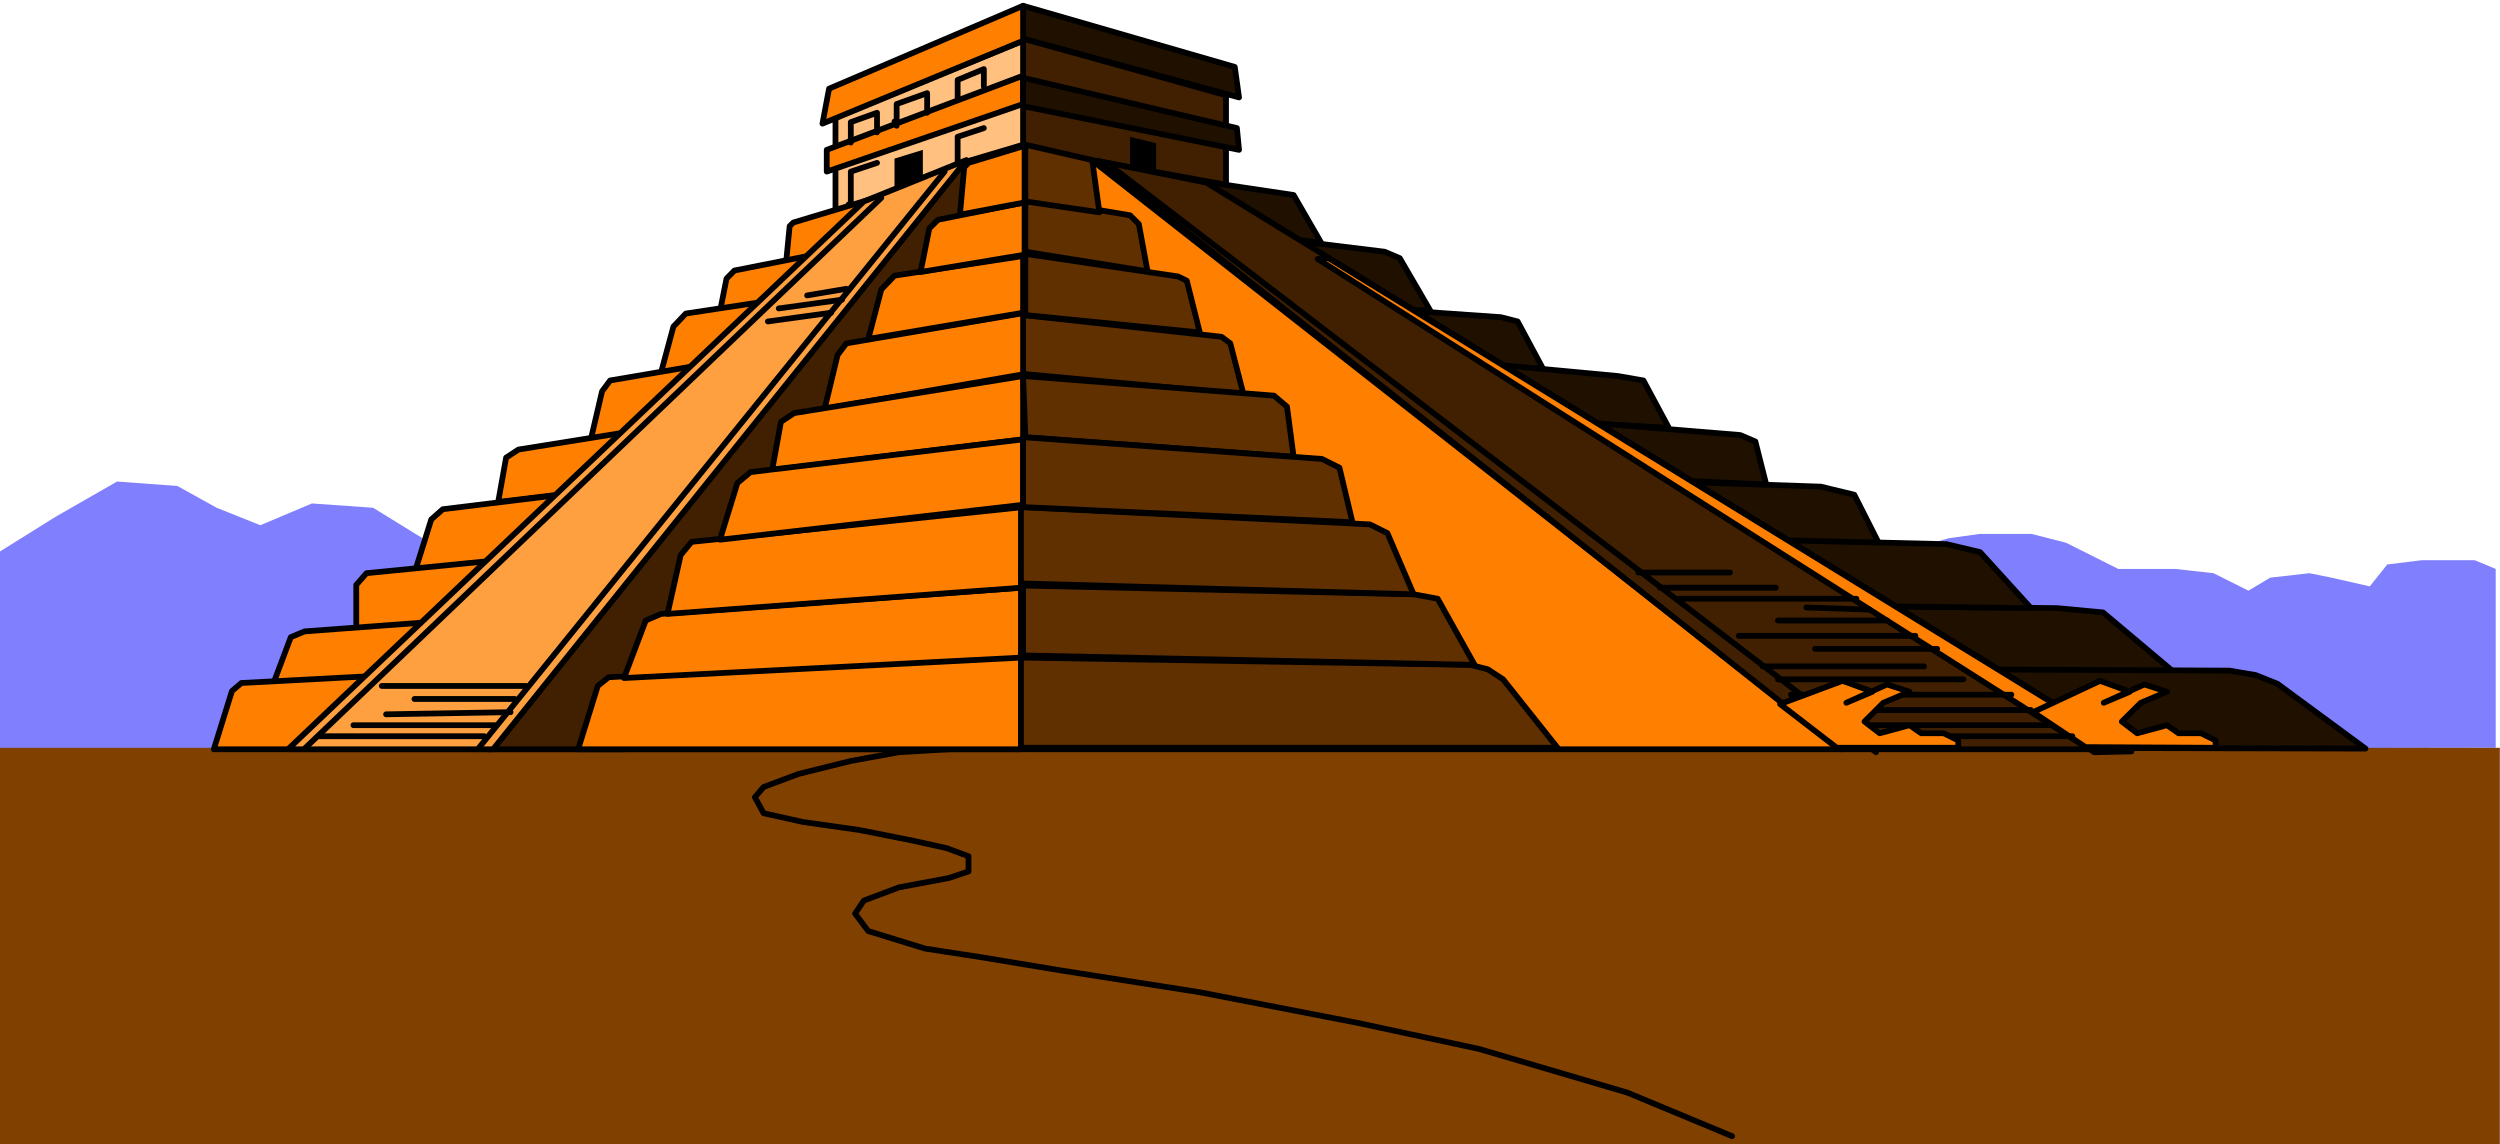 <?xml version="1.0" encoding="UTF-8" standalone="no"?>
<svg
   xmlns:ooo="http://xml.openoffice.org/svg/export"
   xmlns:dc="http://purl.org/dc/elements/1.1/"
   xmlns:cc="http://creativecommons.org/ns#"
   xmlns:rdf="http://www.w3.org/1999/02/22-rdf-syntax-ns#"
   xmlns:svg="http://www.w3.org/2000/svg"
   xmlns="http://www.w3.org/2000/svg"
   xmlns:sodipodi="http://sodipodi.sourceforge.net/DTD/sodipodi-0.dtd"
   xmlns:inkscape="http://www.inkscape.org/namespaces/inkscape"
   version="1.2"
   width="151.65mm"
   height="69.41mm"
   viewBox="0 0 15164.999 6941"
   preserveAspectRatio="xMidYMid"
   xml:space="preserve"
   id="svg328"
   sodipodi:docname="mayantem.svg"
   style="fill-rule:evenodd;stroke-width:28.222;stroke-linejoin:round"
   inkscape:version="0.92.5 (2060ec1f9f, 2020-04-08)"><sodipodi:namedview
   pagecolor="#ffffff"
   bordercolor="#666666"
   borderopacity="1"
   objecttolerance="10"
   gridtolerance="10"
   guidetolerance="10"
   inkscape:pageopacity="0"
   inkscape:pageshadow="2"
   inkscape:window-width="664"
   inkscape:window-height="487"
   id="namedview330"
   showgrid="false"
   inkscape:zoom="0.2102413"
   inkscape:cx="286.60158"
   inkscape:cy="131.1496"
   inkscape:window-x="0"
   inkscape:window-y="0"
   inkscape:window-maximized="0"
   inkscape:current-layer="svg328" />
 <defs
   class="ClipPathGroup"
   id="defs8">
  <clipPath
   id="presentation_clip_path"
   clipPathUnits="userSpaceOnUse">
   <rect
   x="0"
   y="0"
   width="21000"
   height="29700"
   id="rect2" />
  </clipPath>
  <clipPath
   id="presentation_clip_path_shrink"
   clipPathUnits="userSpaceOnUse">
   <rect
   x="21"
   y="29"
   width="20958"
   height="29641"
   id="rect5" />
  </clipPath>
 </defs>
 <defs
   class="TextShapeIndex"
   id="defs12">
  <g
   ooo:slide="id1"
   ooo:id-list="id3"
   id="g10" />
 </defs>
 <defs
   class="EmbeddedBulletChars"
   id="defs44">
  <g
   id="bullet-char-template-57356"
   transform="matrix(4.8828125e-4,0,0,-4.8828125e-4,0,0)">
   <path
   d="M 580,1141 1163,571 580,0 -4,571 Z"
   id="path14"
   inkscape:connector-curvature="0" />
  </g>
  <g
   id="bullet-char-template-57354"
   transform="matrix(4.8828125e-4,0,0,-4.8828125e-4,0,0)">
   <path
   d="M 8,1128 H 1137 V 0 H 8 Z"
   id="path17"
   inkscape:connector-curvature="0" />
  </g>
  <g
   id="bullet-char-template-10146"
   transform="matrix(4.8828125e-4,0,0,-4.8828125e-4,0,0)">
   <path
   d="M 174,0 602,739 174,1481 1456,739 Z M 1358,739 309,1346 659,739 Z"
   id="path20"
   inkscape:connector-curvature="0" />
  </g>
  <g
   id="bullet-char-template-10132"
   transform="matrix(4.8828125e-4,0,0,-4.8828125e-4,0,0)">
   <path
   d="M 2015,739 1276,0 H 717 l 543,543 H 174 v 393 h 1086 l -543,545 h 557 z"
   id="path23"
   inkscape:connector-curvature="0" />
  </g>
  <g
   id="bullet-char-template-10007"
   transform="matrix(4.8828125e-4,0,0,-4.8828125e-4,0,0)">
   <path
   d="m 0,-2 c -7,16 -16,29 -25,39 l 381,530 c -94,256 -141,385 -141,387 0,25 13,38 40,38 9,0 21,-2 34,-5 21,4 42,12 65,25 l 27,-13 111,-251 280,301 64,-25 24,25 c 21,-10 41,-24 62,-43 C 886,937 835,863 770,784 769,783 710,716 594,584 L 774,223 c 0,-27 -21,-55 -63,-84 l 16,-20 C 717,90 699,76 672,76 641,76 570,178 457,381 L 164,-76 c -22,-34 -53,-51 -92,-51 -42,0 -63,17 -64,51 -7,9 -10,24 -10,44 0,9 1,19 2,30 z"
   id="path26"
   inkscape:connector-curvature="0" />
  </g>
  <g
   id="bullet-char-template-10004"
   transform="matrix(4.8828125e-4,0,0,-4.8828125e-4,0,0)">
   <path
   d="M 285,-33 C 182,-33 111,30 74,156 52,228 41,333 41,471 c 0,78 14,145 41,201 34,71 87,106 158,106 53,0 88,-31 106,-94 l 23,-176 c 8,-64 28,-97 59,-98 l 735,706 c 11,11 33,17 66,17 42,0 63,-15 63,-46 V 965 c 0,-36 -10,-64 -30,-84 L 442,47 C 390,-6 338,-33 285,-33 Z"
   id="path29"
   inkscape:connector-curvature="0" />
  </g>
  <g
   id="bullet-char-template-9679"
   transform="matrix(4.8828125e-4,0,0,-4.8828125e-4,0,0)">
   <path
   d="M 813,0 C 632,0 489,54 383,161 276,268 223,411 223,592 c 0,181 53,324 160,431 106,107 249,161 430,161 179,0 323,-54 432,-161 108,-107 162,-251 162,-431 0,-180 -54,-324 -162,-431 C 1136,54 992,0 813,0 Z"
   id="path32"
   inkscape:connector-curvature="0" />
  </g>
  <g
   id="bullet-char-template-8226"
   transform="matrix(4.8828125e-4,0,0,-4.8828125e-4,0,0)">
   <path
   d="m 346,457 c -73,0 -137,26 -191,78 -54,51 -81,114 -81,188 0,73 27,136 81,188 54,52 118,78 191,78 73,0 134,-26 185,-79 51,-51 77,-114 77,-187 0,-75 -25,-137 -76,-188 -50,-52 -112,-78 -186,-78 z"
   id="path35"
   inkscape:connector-curvature="0" />
  </g>
  <g
   id="bullet-char-template-8211"
   transform="matrix(4.8828125e-4,0,0,-4.8828125e-4,0,0)">
   <path
   d="M -4,459 H 1135 V 606 H -4 Z"
   id="path38"
   inkscape:connector-curvature="0" />
  </g>
  <g
   id="bullet-char-template-61548"
   transform="matrix(4.8828125e-4,0,0,-4.8828125e-4,0,0)">
   <path
   d="m 173,740 c 0,163 58,303 173,419 116,115 255,173 419,173 163,0 302,-58 418,-173 116,-116 174,-256 174,-419 0,-163 -58,-303 -174,-418 C 1067,206 928,148 765,148 601,148 462,206 346,322 231,437 173,577 173,740 Z"
   id="path41"
   inkscape:connector-curvature="0" />
  </g>
 </defs>
 <g
   id="g49"
   transform="translate(-2917,-11379)">
  <g
   id="id2"
   class="Master_Slide">
   <g
   id="bg-id2"
   class="Background" />
   <g
   id="bo-id2"
   class="BackgroundObjects" />
  </g>
 </g>
 <g
   class="SlideGroup"
   id="g326"
   transform="translate(-2917,-11379)">
  <g
   id="g324">
   <g
   id="container-id1">
    <g
   id="id1"
   class="Slide"
   clip-path="url(#presentation_clip_path)">
     <g
   class="Page"
   id="g320">
      <g
   class="Graphic"
   id="g318">
       <g
   id="id3">
        <rect
   class="BoundingBox"
   x="2917"
   y="11379"
   width="15165"
   height="6941"
   id="rect51"
   style="fill:none;stroke:none" />
        <path
   d="m 18056,14830 -128,-53 h -318 l -212,26 -106,133 -233,-53 -133,-27 -238,27 -132,79 -212,-106 -234,-26 h -211 -133 l -317,-159 -208,-53 h -317 l -186,26 -185,53 -392,159 -8637,-185 -344,-212 -371,-26 -313,132 -265,-106 -238,-132 -366,-27 -370,212 -340,212 v 1218 l 15139,-27 z"
   id="path53"
   inkscape:connector-curvature="0"
   style="fill:#8080ff;stroke:none" />
        <path
   d="m 2917,15915 h 15164 v 2404 H 2917 Z"
   id="path55"
   inkscape:connector-curvature="0"
   style="fill:#804000;stroke:none" />
        <path
   d="m 8819,15915 -450,27 -291,53 -318,79 -211,79 -53,62 53,97 238,53 344,49 331,66 198,44 132,49 v 92 l -119,40 -304,57 -212,80 -53,79 80,106 344,106 344,53 476,79 847,133 953,185 741,159 900,265 635,264"
   id="path57"
   inkscape:connector-curvature="0"
   style="fill:none;stroke:#000000;stroke-width:35;stroke-linecap:round;stroke-linejoin:round" />
        <path
   d="m 10354,12500 v -543 l -1231,-344 v 662 z"
   id="path59"
   inkscape:connector-curvature="0"
   style="fill:#402000;stroke:none" />
        <path
   d="m 10354,12500 v -543 l -1231,-344 v 662 z"
   id="path61"
   inkscape:connector-curvature="0"
   style="fill:none;stroke:#000000;stroke-width:35;stroke-linecap:round;stroke-linejoin:round" />
        <path
   d="m 9123,12288 v -662 l -1138,463 v 583 z"
   id="path63"
   inkscape:connector-curvature="0"
   style="fill:#ffc080;stroke:none" />
        <path
   d="m 9123,12288 v -662 l -1138,463 v 583 z"
   id="path65"
   inkscape:connector-curvature="0"
   style="fill:none;stroke:#000000;stroke-width:35;stroke-linecap:round;stroke-linejoin:round" />
        <path
   d="m 10433,11970 -1310,-357 v -199 l 1284,371 z"
   id="path67"
   inkscape:connector-curvature="0"
   style="fill:#201000;stroke:none" />
        <path
   d="m 10433,11970 -1310,-357 v -199 l 1284,371 z"
   id="path69"
   inkscape:connector-curvature="0"
   style="fill:none;stroke:#000000;stroke-width:35;stroke-linecap:round;stroke-linejoin:round" />
        <path
   d="m 9123,11414 v 212 l -1217,503 40,-212 z"
   id="path71"
   inkscape:connector-curvature="0"
   style="fill:#ff8000;stroke:none" />
        <path
   d="m 9123,11414 v 212 l -1217,503 40,-212 z"
   id="path73"
   inkscape:connector-curvature="0"
   style="fill:none;stroke:#000000;stroke-width:35;stroke-linecap:round;stroke-linejoin:round" />
        <path
   d="m 7932,12420 v -132 l 1191,-450 v 172 z"
   id="path75"
   inkscape:connector-curvature="0"
   style="fill:#ff8000;stroke:none" />
        <path
   d="m 7932,12420 v -132 l 1191,-450 v 172 z"
   id="path77"
   inkscape:connector-curvature="0"
   style="fill:none;stroke:#000000;stroke-width:35;stroke-linecap:round;stroke-linejoin:round" />
        <path
   d="m 9123,11851 1297,305 13,132 -1310,-265 z"
   id="path79"
   inkscape:connector-curvature="0"
   style="fill:#201000;stroke:none" />
        <path
   d="m 9123,11851 1297,305 13,132 -1310,-265 z"
   id="path81"
   inkscape:connector-curvature="0"
   style="fill:none;stroke:#000000;stroke-width:35;stroke-linecap:round;stroke-linejoin:round" />
        <path
   d="m 8343,12540 v -199 l 172,-53 v 212 z"
   id="path83"
   inkscape:connector-curvature="0"
   style="fill:#000000;stroke:none" />
        <path
   d="m 9772,12381 v -172 l 158,39 v 172 z"
   id="path85"
   inkscape:connector-curvature="0"
   style="fill:#000000;stroke:none" />
        <path
   d="m 8885,11904 v -106 l -159,66 v 120"
   id="path87"
   inkscape:connector-curvature="0"
   style="fill:none;stroke:#000000;stroke-width:35;stroke-linecap:round;stroke-linejoin:round" />
        <path
   d="m 8541,12063 v -119 l -185,66 v 132 l -13,-26"
   id="path89"
   inkscape:connector-curvature="0"
   style="fill:none;stroke:#000000;stroke-width:35;stroke-linecap:round;stroke-linejoin:round" />
        <path
   d="m 8237,12182 v -119 l -159,57 v 124"
   id="path91"
   inkscape:connector-curvature="0"
   style="fill:none;stroke:#000000;stroke-width:35;stroke-linecap:round;stroke-linejoin:round" />
        <path
   d="m 8885,12156 -159,53 v 198 l -13,13"
   id="path93"
   inkscape:connector-curvature="0"
   style="fill:none;stroke:#000000;stroke-width:35;stroke-linecap:round;stroke-linejoin:round" />
        <path
   d="m 8237,12367 -159,53 v 199 h -13"
   id="path95"
   inkscape:connector-curvature="0"
   style="fill:none;stroke:#000000;stroke-width:35;stroke-linecap:round;stroke-linejoin:round" />
        <path
   d="m 7681,13016 26,-265 22,-22 468,-141 -150,362 z"
   id="path97"
   inkscape:connector-curvature="0"
   style="fill:#ff8000;stroke:none" />
        <path
   d="m 7681,13016 26,-265 22,-22 468,-141 -150,362 z"
   id="path99"
   inkscape:connector-curvature="0"
   style="fill:none;stroke:#000000;stroke-width:35;stroke-linecap:round;stroke-linejoin:round" />
        <path
   d="m 7275,13316 49,-247 48,-49 490,-97 v 292 z"
   id="path101"
   inkscape:connector-curvature="0"
   style="fill:#ff8000;stroke:none" />
        <path
   d="m 7275,13316 49,-247 48,-49 490,-97 v 292 z"
   id="path103"
   inkscape:connector-curvature="0"
   style="fill:none;stroke:#000000;stroke-width:35;stroke-linecap:round;stroke-linejoin:round" />
        <path
   d="m 6927,13638 75,-278 75,-79 723,-110 v 317 z"
   id="path105"
   inkscape:connector-curvature="0"
   style="fill:#ff8000;stroke:none" />
        <path
   d="m 6927,13638 75,-278 75,-79 723,-110 v 317 z"
   id="path107"
   inkscape:connector-curvature="0"
   style="fill:none;stroke:#000000;stroke-width:35;stroke-linecap:round;stroke-linejoin:round" />
        <path
   d="m 6499,14053 70,-300 49,-66 1006,-172 v 344 z"
   id="path109"
   inkscape:connector-curvature="0"
   style="fill:#ff8000;stroke:none" />
        <path
   d="m 6499,14053 70,-300 49,-66 1006,-172 v 344 z"
   id="path111"
   inkscape:connector-curvature="0"
   style="fill:none;stroke:#000000;stroke-width:35;stroke-linecap:round;stroke-linejoin:round" />
        <path
   d="m 5939,14424 48,-269 75,-49 1288,-207 v 353 z"
   id="path113"
   inkscape:connector-curvature="0"
   style="fill:#ff8000;stroke:none" />
        <path
   d="m 5939,14424 48,-269 75,-49 1288,-207 v 353 z"
   id="path115"
   inkscape:connector-curvature="0"
   style="fill:none;stroke:#000000;stroke-width:35;stroke-linecap:round;stroke-linejoin:round" />
        <path
   d="m 5431,14856 102,-326 70,-62 1549,-190 v 380 z"
   id="path117"
   inkscape:connector-curvature="0"
   style="fill:#ff8000;stroke:none" />
        <path
   d="m 5431,14856 102,-326 70,-62 1549,-190 v 380 z"
   id="path119"
   inkscape:connector-curvature="0"
   style="fill:none;stroke:#000000;stroke-width:35;stroke-linecap:round;stroke-linejoin:round" />
        <path
   d="m 5078,15253 v -326 l 62,-71 1866,-185 v 428 z"
   id="path121"
   inkscape:connector-curvature="0"
   style="fill:#ff8000;stroke:none" />
        <path
   d="m 5078,15253 v -326 l 62,-71 1866,-185 v 428 z"
   id="path123"
   inkscape:connector-curvature="0"
   style="fill:none;stroke:#000000;stroke-width:35;stroke-linecap:round;stroke-linejoin:round" />
        <path
   d="m 4558,15571 123,-327 84,-35 2016,-150 v 397 z"
   id="path125"
   inkscape:connector-curvature="0"
   style="fill:#ff8000;stroke:none" />
        <path
   d="m 4558,15571 123,-327 84,-35 2016,-150 v 397 z"
   id="path127"
   inkscape:connector-curvature="0"
   style="fill:none;stroke:#000000;stroke-width:35;stroke-linecap:round;stroke-linejoin:round" />
        <path
   d="m 4214,15924 110,-353 57,-49 2321,-123 v 525 z"
   id="path129"
   inkscape:connector-curvature="0"
   style="fill:#ff8000;stroke:none" />
        <path
   d="m 4214,15924 110,-353 57,-49 2321,-123 v 525 z"
   id="path131"
   inkscape:connector-curvature="0"
   style="fill:none;stroke:#000000;stroke-width:35;stroke-linecap:round;stroke-linejoin:round" />
        <path
   d="M 8766,12363 5881,15924 H 9123 V 12257 Z"
   id="path133"
   inkscape:connector-curvature="0"
   style="fill:#402000;stroke:none" />
        <path
   d="M 8766,12363 5881,15924 H 9123 V 12257 Z"
   id="path135"
   inkscape:connector-curvature="0"
   style="fill:none;stroke:#000000;stroke-width:35;stroke-linecap:round;stroke-linejoin:round" />
        <path
   d="m 8779,12350 -622,251 -3493,3323 h 1244 z"
   id="path137"
   inkscape:connector-curvature="0"
   style="fill:#ffa040;stroke:none" />
        <path
   d="m 8779,12350 -622,251 -3493,3323 h 1244 z"
   id="path139"
   inkscape:connector-curvature="0"
   style="fill:none;stroke:#000000;stroke-width:35;stroke-linecap:round;stroke-linejoin:round" />
        <path
   d="M 5815,15924 8647,12420"
   id="path141"
   inkscape:connector-curvature="0"
   style="fill:none;stroke:#000000;stroke-width:35;stroke-linecap:round;stroke-linejoin:round" />
        <path
   d="M 8263,12579 4770,15915"
   id="path143"
   inkscape:connector-curvature="0"
   style="fill:none;stroke:#000000;stroke-width:35;stroke-linecap:round;stroke-linejoin:round" />
        <path
   d="M 5855,15845 H 4849"
   id="path145"
   inkscape:connector-curvature="0"
   style="fill:none;stroke:#000000;stroke-width:35;stroke-linecap:round;stroke-linejoin:round" />
        <path
   d="M 5921,15778 H 5061"
   id="path147"
   inkscape:connector-curvature="0"
   style="fill:none;stroke:#000000;stroke-width:35;stroke-linecap:round;stroke-linejoin:round" />
        <path
   d="m 6014,15699 -755,13"
   id="path149"
   inkscape:connector-curvature="0"
   style="fill:none;stroke:#000000;stroke-width:35;stroke-linecap:round;stroke-linejoin:round" />
        <path
   d="M 6040,15619 H 5431"
   id="path151"
   inkscape:connector-curvature="0"
   style="fill:none;stroke:#000000;stroke-width:35;stroke-linecap:round;stroke-linejoin:round" />
        <path
   d="M 6106,15540 H 5233"
   id="path153"
   inkscape:connector-curvature="0"
   style="fill:none;stroke:#000000;stroke-width:35;stroke-linecap:round;stroke-linejoin:round" />
        <path
   d="m 7813,13171 238,-40"
   id="path155"
   inkscape:connector-curvature="0"
   style="fill:none;stroke:#000000;stroke-width:35;stroke-linecap:round;stroke-linejoin:round" />
        <path
   d="m 7641,13250 384,-53"
   id="path157"
   inkscape:connector-curvature="0"
   style="fill:none;stroke:#000000;stroke-width:35;stroke-linecap:round;stroke-linejoin:round" />
        <path
   d="m 7575,13329 384,-53"
   id="path159"
   inkscape:connector-curvature="0"
   style="fill:none;stroke:#000000;stroke-width:35;stroke-linecap:round;stroke-linejoin:round" />
        <path
   d="m 6424,15924 119,-384 66,-53 2501,-132 v 569 z"
   id="path161"
   inkscape:connector-curvature="0"
   style="fill:#ff8000;stroke:none" />
        <path
   d="m 6424,15924 119,-384 66,-53 2501,-132 v 569 z"
   id="path163"
   inkscape:connector-curvature="0"
   style="fill:none;stroke:#000000;stroke-width:35;stroke-linecap:round;stroke-linejoin:round" />
        <path
   d="m 6702,15492 132,-349 93,-40 2183,-159 v 424 z"
   id="path165"
   inkscape:connector-curvature="0"
   style="fill:#ff8000;stroke:none" />
        <path
   d="m 6702,15492 132,-349 93,-40 2183,-159 v 424 z"
   id="path167"
   inkscape:connector-curvature="0"
   style="fill:none;stroke:#000000;stroke-width:35;stroke-linecap:round;stroke-linejoin:round" />
        <path
   d="m 6966,15103 80,-357 66,-80 2011,-211 -13,489 z"
   id="path169"
   inkscape:connector-curvature="0"
   style="fill:#ff8000;stroke:none" />
        <path
   d="m 6966,15103 80,-357 66,-80 2011,-211 -13,489 z"
   id="path171"
   inkscape:connector-curvature="0"
   style="fill:none;stroke:#000000;stroke-width:35;stroke-linecap:round;stroke-linejoin:round" />
        <path
   d="m 7919,13859 79,-327 53,-70 1086,-186 v 371 z"
   id="path173"
   inkscape:connector-curvature="0"
   style="fill:#ff8000;stroke:none" />
        <path
   d="m 7919,13859 79,-327 53,-70 1086,-186 v 371 z"
   id="path175"
   inkscape:connector-curvature="0"
   style="fill:none;stroke:#000000;stroke-width:35;stroke-linecap:round;stroke-linejoin:round" />
        <path
   d="m 8184,13435 79,-300 80,-84 780,-119 v 344 z"
   id="path177"
   inkscape:connector-curvature="0"
   style="fill:#ff8000;stroke:none" />
        <path
   d="m 8184,13435 79,-300 80,-84 780,-119 v 344 z"
   id="path179"
   inkscape:connector-curvature="0"
   style="fill:none;stroke:#000000;stroke-width:35;stroke-linecap:round;stroke-linejoin:round" />
        <path
   d="m 8501,13029 53,-264 53,-53 530,-106 v 317 z"
   id="path181"
   inkscape:connector-curvature="0"
   style="fill:#ff8000;stroke:none" />
        <path
   d="m 8501,13029 53,-264 53,-53 530,-106 v 317 z"
   id="path183"
   inkscape:connector-curvature="0"
   style="fill:none;stroke:#000000;stroke-width:35;stroke-linecap:round;stroke-linejoin:round" />
        <path
   d="m 8740,12681 26,-287 26,-27 345,-105 v 344 z"
   id="path185"
   inkscape:connector-curvature="0"
   style="fill:#ff8000;stroke:none" />
        <path
   d="m 8740,12681 26,-287 26,-27 345,-105 v 344 z"
   id="path187"
   inkscape:connector-curvature="0"
   style="fill:none;stroke:#000000;stroke-width:35;stroke-linecap:round;stroke-linejoin:round" />
        <path
   d="m 7601,14230 53,-292 80,-53 1389,-225 v 384 z"
   id="path189"
   inkscape:connector-curvature="0"
   style="fill:#ff8000;stroke:none" />
        <path
   d="m 7601,14230 53,-292 80,-53 1389,-225 v 384 z"
   id="path191"
   inkscape:connector-curvature="0"
   style="fill:none;stroke:#000000;stroke-width:35;stroke-linecap:round;stroke-linejoin:round" />
        <path
   d="m 7284,14653 106,-344 79,-66 1654,-199 v 397 z"
   id="path193"
   inkscape:connector-curvature="0"
   style="fill:#ff8000;stroke:none" />
        <path
   d="m 7284,14653 106,-344 79,-66 1654,-199 v 397 z"
   id="path195"
   inkscape:connector-curvature="0"
   style="fill:none;stroke:#000000;stroke-width:35;stroke-linecap:round;stroke-linejoin:round" />
        <path
   d="m 9781,12694 449,-212 534,80 168,291 z"
   id="path197"
   inkscape:connector-curvature="0"
   style="fill:#201000;stroke:none" />
        <path
   d="m 9781,12694 449,-212 534,80 168,291 z"
   id="path199"
   inkscape:connector-curvature="0"
   style="fill:none;stroke:#000000;stroke-width:35;stroke-linecap:round;stroke-linejoin:round" />
        <path
   d="m 10376,13223 -146,-450 1086,133 92,39 185,318 z"
   id="path201"
   inkscape:connector-curvature="0"
   style="fill:#201000;stroke:none" />
        <path
   d="m 10376,13223 -146,-450 1086,133 92,39 185,318 z"
   id="path203"
   inkscape:connector-curvature="0"
   style="fill:none;stroke:#000000;stroke-width:35;stroke-linecap:round;stroke-linejoin:round" />
        <path
   d="m 10230,13519 v -340 l 1791,124 102,26 154,287 z"
   id="path205"
   inkscape:connector-curvature="0"
   style="fill:#201000;stroke:none" />
        <path
   d="m 10230,13519 v -340 l 1791,124 102,26 154,287 z"
   id="path207"
   inkscape:connector-curvature="0"
   style="fill:none;stroke:#000000;stroke-width:35;stroke-linecap:round;stroke-linejoin:round" />
        <path
   d="m 11382,13885 -66,-357 1415,132 155,27 154,287 z"
   id="path209"
   inkscape:connector-curvature="0"
   style="fill:#201000;stroke:none" />
        <path
   d="m 11382,13885 -66,-357 1415,132 155,27 154,287 z"
   id="path211"
   inkscape:connector-curvature="0"
   style="fill:none;stroke:#000000;stroke-width:35;stroke-linecap:round;stroke-linejoin:round" />
        <path
   d="m 11091,14203 -53,-384 2435,199 92,39 66,261 z"
   id="path213"
   inkscape:connector-curvature="0"
   style="fill:#201000;stroke:none" />
        <path
   d="m 11091,14203 -53,-384 2435,199 92,39 66,261 z"
   id="path215"
   inkscape:connector-curvature="0"
   style="fill:none;stroke:#000000;stroke-width:35;stroke-linecap:round;stroke-linejoin:round" />
        <path
   d="m 10455,14596 v -384 l 3507,119 203,49 154,304 z"
   id="path217"
   inkscape:connector-curvature="0"
   style="fill:#201000;stroke:none" />
        <path
   d="m 10455,14596 v -384 l 3507,119 203,49 154,304 z"
   id="path219"
   inkscape:connector-curvature="0"
   style="fill:none;stroke:#000000;stroke-width:35;stroke-linecap:round;stroke-linejoin:round" />
        <path
   d="m 10813,15408 v -389 l 4583,49 278,26 436,367 z"
   id="path221"
   inkscape:connector-curvature="0"
   style="fill:#201000;stroke:none" />
        <path
   d="m 10813,15408 v -389 l 4583,49 278,26 436,367 z"
   id="path223"
   inkscape:connector-curvature="0"
   style="fill:none;stroke:#000000;stroke-width:35;stroke-linecap:round;stroke-linejoin:round" />
        <path
   d="m 10976,15421 5465,26 159,27 132,53 534,393 -6290,-14 z"
   id="path225"
   inkscape:connector-curvature="0"
   style="fill:#201000;stroke:none" />
        <path
   d="m 10976,15421 5465,26 159,27 132,53 534,393 -6290,-14 z"
   id="path227"
   inkscape:connector-curvature="0"
   style="fill:none;stroke:#000000;stroke-width:35;stroke-linecap:round;stroke-linejoin:round" />
        <path
   d="m 10632,15011 v -428 l 4093,97 203,48 309,340 z"
   id="path229"
   inkscape:connector-curvature="0"
   style="fill:#201000;stroke:none" />
        <path
   d="m 10632,15011 v -428 l 4093,97 203,48 309,340 z"
   id="path231"
   inkscape:connector-curvature="0"
   style="fill:none;stroke:#000000;stroke-width:35;stroke-linecap:round;stroke-linejoin:round" />
        <path
   d="m 9556,12363 4538,3561 H 9132 v -3667 z"
   id="path233"
   inkscape:connector-curvature="0"
   style="fill:#ff8000;stroke:none" />
        <path
   d="m 9556,12363 4538,3561 H 9132 v -3667 z"
   id="path235"
   inkscape:connector-curvature="0"
   style="fill:none;stroke:#000000;stroke-width:35;stroke-linecap:round;stroke-linejoin:round" />
        <path
   d="m 9573,12354 662,133 5593,3437 h -1747 z"
   id="path237"
   inkscape:connector-curvature="0"
   style="fill:#402000;stroke:none" />
        <path
   d="m 9573,12354 662,133 5593,3437 h -1747 z"
   id="path239"
   inkscape:connector-curvature="0"
   style="fill:none;stroke:#000000;stroke-width:35;stroke-linecap:round;stroke-linejoin:round" />
        <path
   d="m 15846,15937 -225,5 -4711,-2992 66,-5 z"
   id="path241"
   inkscape:connector-curvature="0"
   style="fill:#ff8000;stroke:none" />
        <path
   d="m 15846,15937 -225,5 -4711,-2992 66,-5 z"
   id="path243"
   inkscape:connector-curvature="0"
   style="fill:none;stroke:#000000;stroke-width:35;stroke-linecap:round;stroke-linejoin:round" />
        <path
   d="m 9110,15368 2726,44 106,27 93,61 330,415 H 9110 Z"
   id="path245"
   inkscape:connector-curvature="0"
   style="fill:#603000;stroke:none" />
        <path
   d="m 9110,15368 2726,44 106,27 93,61 330,415 H 9110 Z"
   id="path247"
   inkscape:connector-curvature="0"
   style="fill:none;stroke:#000000;stroke-width:35;stroke-linecap:round;stroke-linejoin:round" />
        <path
   d="m 9123,15355 v -424 l 2369,53 146,27 224,401 z"
   id="path249"
   inkscape:connector-curvature="0"
   style="fill:#603000;stroke:none" />
        <path
   d="m 9123,15355 v -424 l 2369,53 146,27 224,401 z"
   id="path251"
   inkscape:connector-curvature="0"
   style="fill:none;stroke:#000000;stroke-width:35;stroke-linecap:round;stroke-linejoin:round" />
        <path
   d="m 9110,14918 v -463 l 2117,105 106,53 159,371 z"
   id="path253"
   inkscape:connector-curvature="0"
   style="fill:#603000;stroke:none" />
        <path
   d="m 9110,14918 v -463 l 2117,105 106,53 159,371 z"
   id="path255"
   inkscape:connector-curvature="0"
   style="fill:none;stroke:#000000;stroke-width:35;stroke-linecap:round;stroke-linejoin:round" />
        <path
   d="m 9123,13647 v -357 l 1204,132 53,40 80,309 z"
   id="path257"
   inkscape:connector-curvature="0"
   style="fill:#603000;stroke:none" />
        <path
   d="m 9123,13647 v -357 l 1204,132 53,40 80,309 z"
   id="path259"
   inkscape:connector-curvature="0"
   style="fill:none;stroke:#000000;stroke-width:35;stroke-linecap:round;stroke-linejoin:round" />
        <path
   d="m 9137,13290 v -371 l 926,137 53,26 79,314 z"
   id="path261"
   inkscape:connector-curvature="0"
   style="fill:#603000;stroke:none" />
        <path
   d="m 9137,13290 v -371 l 926,137 53,26 79,314 z"
   id="path263"
   inkscape:connector-curvature="0"
   style="fill:none;stroke:#000000;stroke-width:35;stroke-linecap:round;stroke-linejoin:round" />
        <path
   d="m 9137,12906 v -327 l 635,106 53,53 53,287 z"
   id="path265"
   inkscape:connector-curvature="0"
   style="fill:#603000;stroke:none" />
        <path
   d="m 9137,12906 v -327 l 635,106 53,53 53,287 z"
   id="path267"
   inkscape:connector-curvature="0"
   style="fill:none;stroke:#000000;stroke-width:35;stroke-linecap:round;stroke-linejoin:round" />
        <path
   d="m 9137,12601 v -344 l 405,93 44,317 z"
   id="path269"
   inkscape:connector-curvature="0"
   style="fill:#603000;stroke:none" />
        <path
   d="m 9137,12601 v -344 l 405,93 44,317 z"
   id="path271"
   inkscape:connector-curvature="0"
   style="fill:none;stroke:#000000;stroke-width:35;stroke-linecap:round;stroke-linejoin:round" />
        <path
   d="m 9137,14031 -14,-371 1522,119 79,67 40,304 z"
   id="path273"
   inkscape:connector-curvature="0"
   style="fill:#603000;stroke:none" />
        <path
   d="m 9137,14031 -14,-371 1522,119 79,67 40,304 z"
   id="path275"
   inkscape:connector-curvature="0"
   style="fill:none;stroke:#000000;stroke-width:35;stroke-linecap:round;stroke-linejoin:round" />
        <path
   d="m 9123,14455 v -424 l 1813,132 106,53 79,331 z"
   id="path277"
   inkscape:connector-curvature="0"
   style="fill:#603000;stroke:none" />
        <path
   d="m 9123,14455 v -424 l 1813,132 106,53 79,331 z"
   id="path279"
   inkscape:connector-curvature="0"
   style="fill:none;stroke:#000000;stroke-width:35;stroke-linecap:round;stroke-linejoin:round" />
        <path
   d="m 9666,12394 4631,3548"
   id="path281"
   inkscape:connector-curvature="0"
   style="fill:none;stroke:#000000;stroke-width:35;stroke-linecap:round;stroke-linejoin:round" />
        <path
   d="m 15250,15699 406,-190 181,66 -159,67 247,-111 137,44 -159,67 -115,114 93,71 181,-49 70,49 h 137 l 88,44 v 44 l -789,-4 z"
   id="path283"
   inkscape:connector-curvature="0"
   style="fill:#ff8000;stroke:none" />
        <path
   d="m 15250,15699 406,-190 181,66 -159,67 247,-111 137,44 -159,67 -115,114 93,71 181,-49 70,49 h 137 l 88,44 v 44 l -789,-4 z"
   id="path285"
   inkscape:connector-curvature="0"
   style="fill:none;stroke:#000000;stroke-width:35;stroke-linecap:round;stroke-linejoin:round" />
        <path
   d="m 14165,15845 h 1323"
   id="path287"
   inkscape:connector-curvature="0"
   style="fill:none;stroke:#000000;stroke-width:35;stroke-linecap:round;stroke-linejoin:round" />
        <path
   d="m 14059,15778 h 1297"
   id="path289"
   inkscape:connector-curvature="0"
   style="fill:none;stroke:#000000;stroke-width:35;stroke-linecap:round;stroke-linejoin:round" />
        <path
   d="m 13874,15686 h 1363"
   id="path291"
   inkscape:connector-curvature="0"
   style="fill:none;stroke:#000000;stroke-width:35;stroke-linecap:round;stroke-linejoin:round" />
        <path
   d="m 13781,15593 h 1337"
   id="path293"
   inkscape:connector-curvature="0"
   style="fill:none;stroke:#000000;stroke-width:35;stroke-linecap:round;stroke-linejoin:round" />
        <path
   d="m 13702,15500 h 1125"
   id="path295"
   inkscape:connector-curvature="0"
   style="fill:none;stroke:#000000;stroke-width:35;stroke-linecap:round;stroke-linejoin:round" />
        <path
   d="m 13609,15421 h 979"
   id="path297"
   inkscape:connector-curvature="0"
   style="fill:none;stroke:#000000;stroke-width:35;stroke-linecap:round;stroke-linejoin:round" />
        <path
   d="m 14668,15315 h -741"
   id="path299"
   inkscape:connector-curvature="0"
   style="fill:none;stroke:#000000;stroke-width:35;stroke-linecap:round;stroke-linejoin:round" />
        <path
   d="M 14536,15236 H 13464"
   id="path301"
   inkscape:connector-curvature="0"
   style="fill:none;stroke:#000000;stroke-width:35;stroke-linecap:round;stroke-linejoin:round" />
        <path
   d="m 14364,15143 h -662"
   id="path303"
   inkscape:connector-curvature="0"
   style="fill:none;stroke:#000000;stroke-width:35;stroke-linecap:round;stroke-linejoin:round" />
        <path
   d="m 14258,15077 -384,-13"
   id="path305"
   inkscape:connector-curvature="0"
   style="fill:none;stroke:#000000;stroke-width:35;stroke-linecap:round;stroke-linejoin:round" />
        <path
   d="M 14178,15011 H 13106"
   id="path307"
   inkscape:connector-curvature="0"
   style="fill:none;stroke:#000000;stroke-width:35;stroke-linecap:round;stroke-linejoin:round" />
        <path
   d="m 12987,14944 h 702"
   id="path309"
   inkscape:connector-curvature="0"
   style="fill:none;stroke:#000000;stroke-width:35;stroke-linecap:round;stroke-linejoin:round" />
        <path
   d="m 12855,14852 h 556"
   id="path311"
   inkscape:connector-curvature="0"
   style="fill:none;stroke:#000000;stroke-width:35;stroke-linecap:round;stroke-linejoin:round" />
        <path
   d="m 13715,15650 379,-141 181,66 -158,67 247,-111 136,44 -159,67 -114,114 92,71 181,-49 71,49 h 137 l 88,44 v 44 h -737 z"
   id="path313"
   inkscape:connector-curvature="0"
   style="fill:#ff8000;stroke:none" />
        <path
   d="m 13715,15650 379,-141 181,66 -158,67 247,-111 136,44 -159,67 -114,114 92,71 181,-49 71,49 h 137 l 88,44 v 44 h -737 z"
   id="path315"
   inkscape:connector-curvature="0"
   style="fill:none;stroke:#000000;stroke-width:35;stroke-linecap:round;stroke-linejoin:round" />
       </g>
      </g>
     </g>
    </g>
   </g>
  </g>
 </g>
</svg>